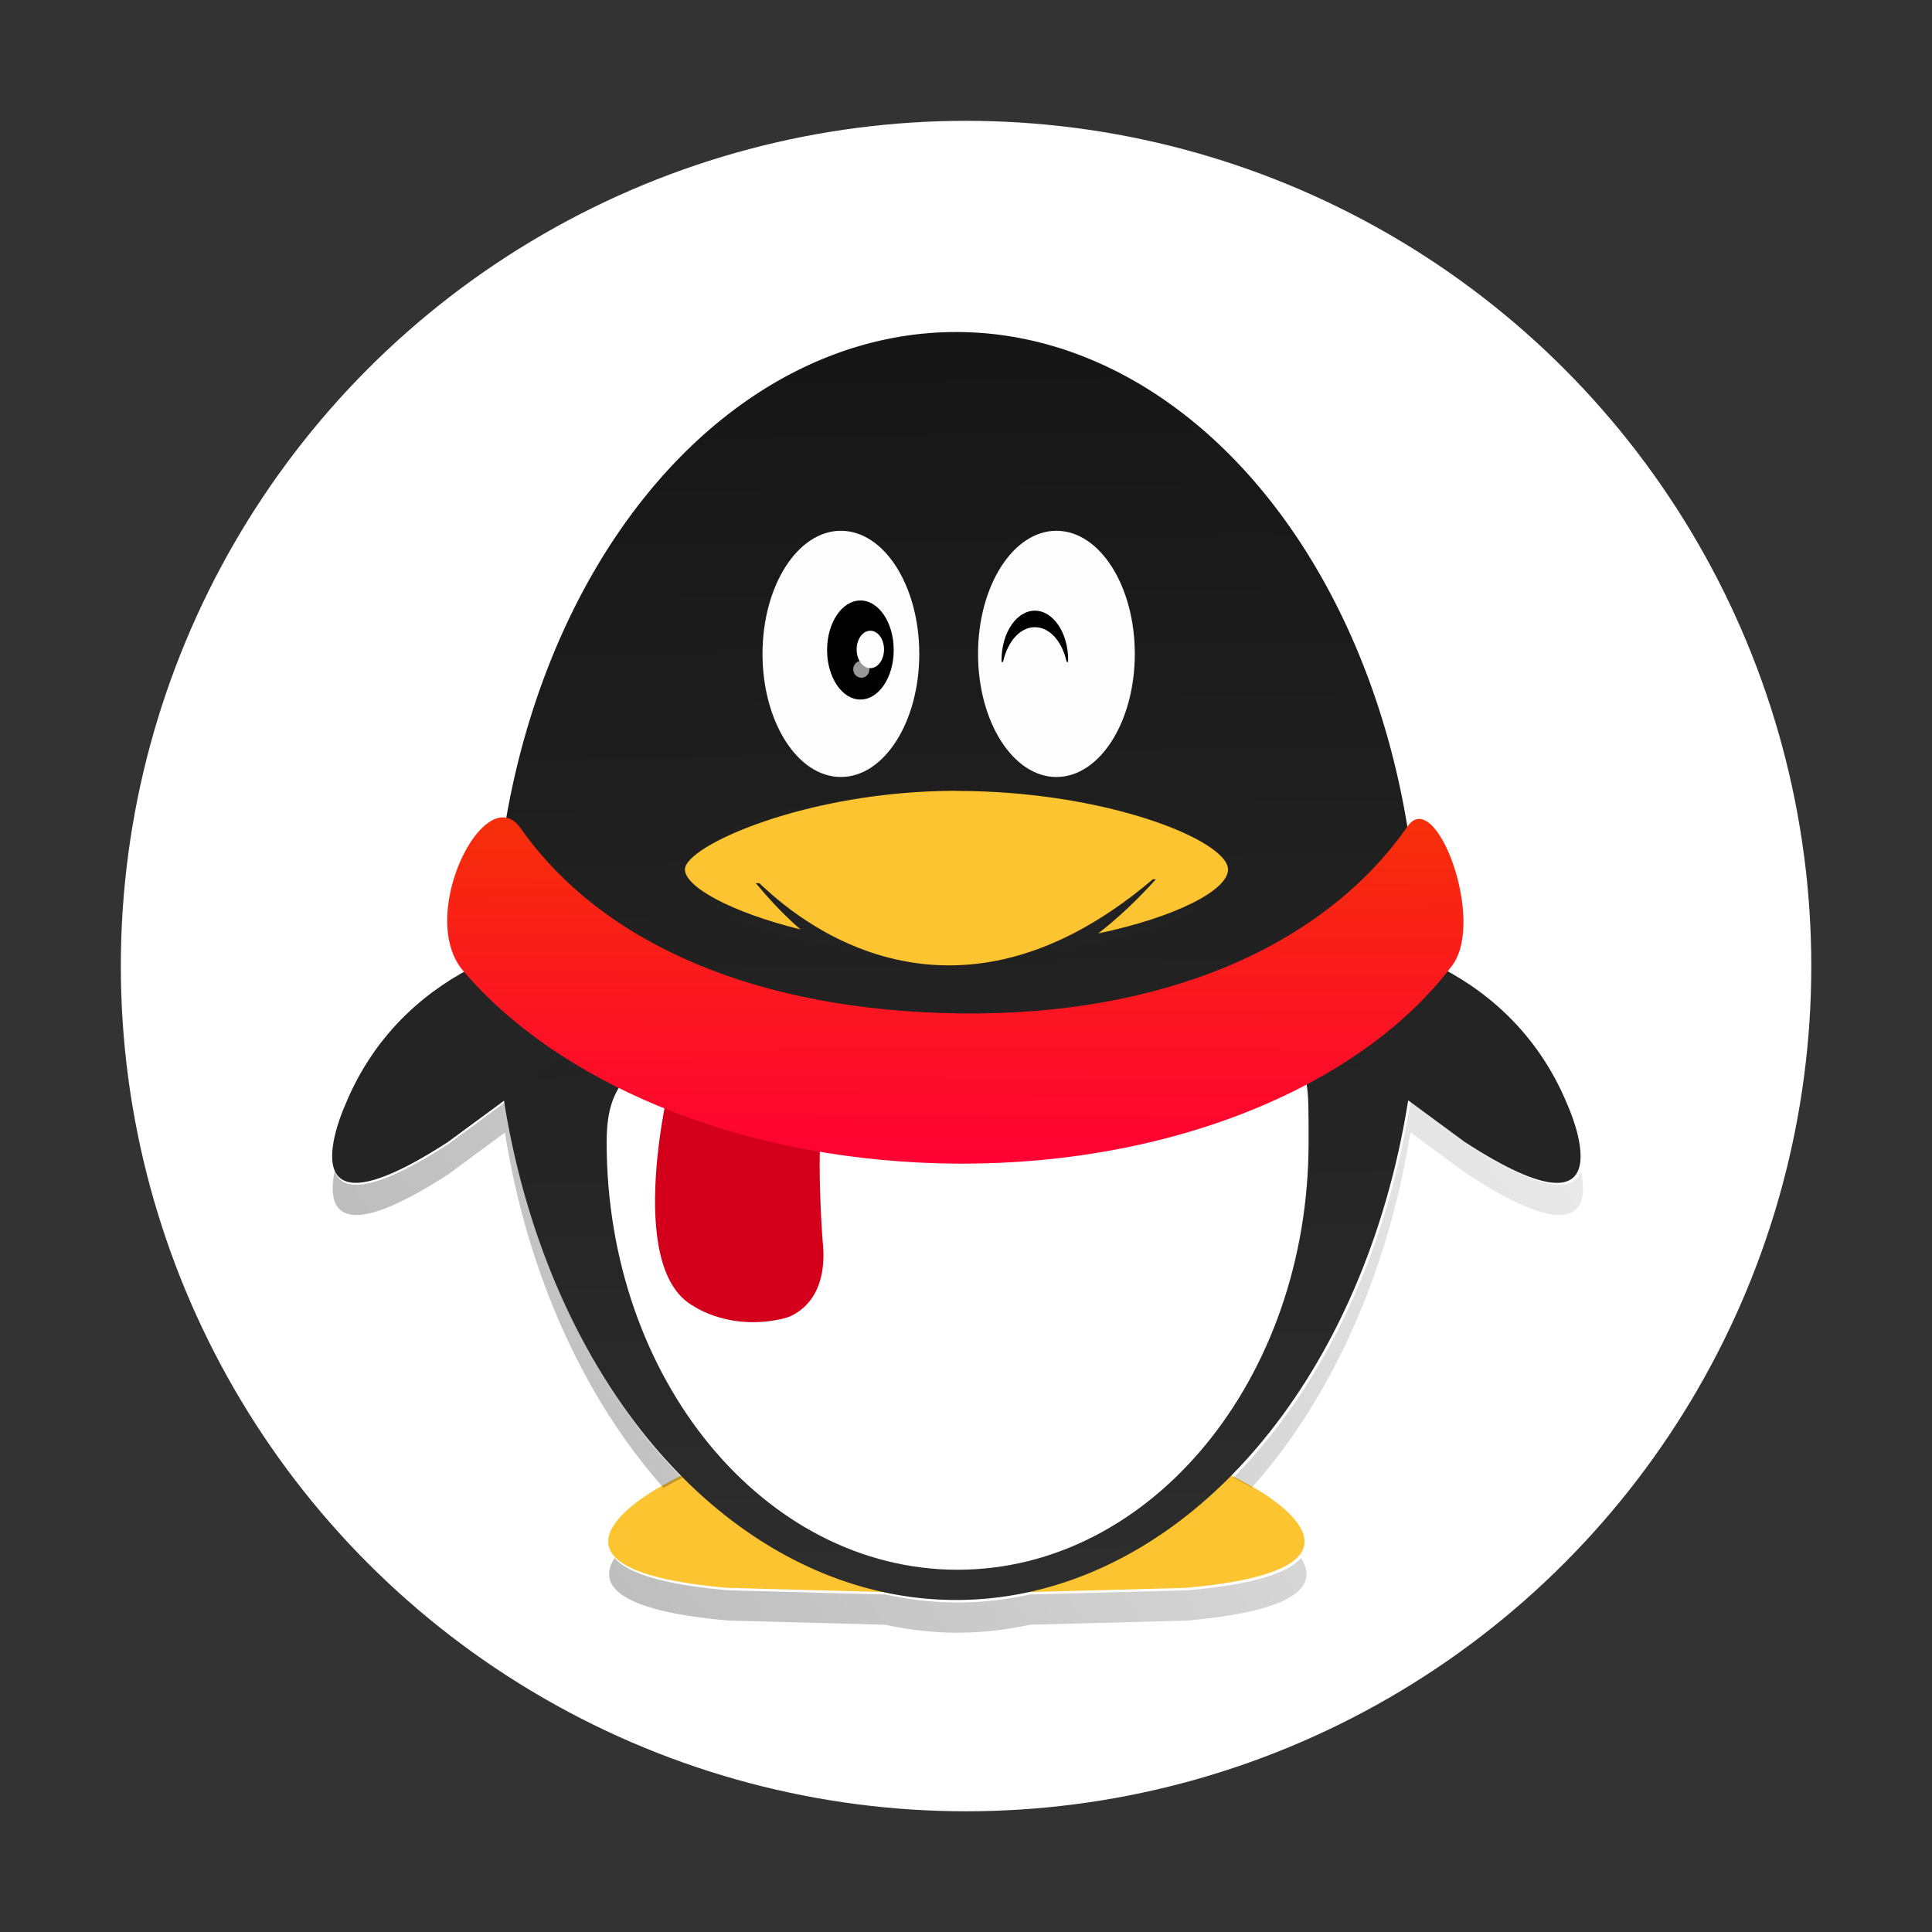 <?xml version="1.0" encoding="UTF-8" standalone="no"?>
<!-- Created with Inkscape (http://www.inkscape.org/) -->

<svg
   width="64"
   height="64"
   viewBox="0 0 16.933 16.933"
   version="1.1"
   id="svg5"
   inkscape:version="1.1.1 (3bf5ae0d25, 2021-09-20, custom)"
   sodipodi:docname="qq.svg"
   xmlns:inkscape="http://www.inkscape.org/namespaces/inkscape"
   xmlns:sodipodi="http://sodipodi.sourceforge.net/DTD/sodipodi-0.dtd"
   xmlns:xlink="http://www.w3.org/1999/xlink"
   xmlns="http://www.w3.org/2000/svg"
   xmlns:svg="http://www.w3.org/2000/svg">
  <rect x="0" y="0" width="16.933" height="16.933" fill="#333333" stroke="none"/>
  <sodipodi:namedview
     id="namedview7"
     pagecolor="#ffffff"
     bordercolor="#666666"
     borderopacity="1.0"
     inkscape:pageshadow="2"
     inkscape:pageopacity="0.0"
     inkscape:pagecheckerboard="0"
     inkscape:document-units="px"
     showgrid="false"
     units="px"
     height="48px"
     inkscape:zoom="5.656854"
     inkscape:cx="59.043419"
     inkscape:cy="23.776467"
     inkscape:window-width="1920"
     inkscape:window-height="1019"
     inkscape:window-x="0"
     inkscape:window-y="0"
     inkscape:window-maximized="1"
     inkscape:current-layer="svg5"
     inkscape:lockguides="true" />
  <defs
     id="defs2">
    <linearGradient
       inkscape:collect="always"
       id="linearGradient2348">
      <stop
         style="stop-color:#000000;stop-opacity:1;"
         offset="0"
         id="stop2344" />
      <stop
         style="stop-color:#000000;stop-opacity:0;"
         offset="1"
         id="stop2346" />
    </linearGradient>
    <linearGradient
       inkscape:collect="always"
       id="linearGradient1242">
      <stop
         style="stop-color:#f62f09;stop-opacity:1;"
         offset="0"
         id="stop1238" />
      <stop
         style="stop-color:#ff0134;stop-opacity:1"
         offset="1"
         id="stop1240" />
    </linearGradient>
    <linearGradient
       inkscape:collect="always"
       id="linearGradient884">
      <stop
         style="stop-color:#151515;stop-opacity:1;"
         offset="0"
         id="stop880" />
      <stop
         style="stop-color:#2e2e2e;stop-opacity:1"
         offset="1"
         id="stop882" />
    </linearGradient>
    <linearGradient
       inkscape:collect="always"
       xlink:href="#linearGradient884"
       id="linearGradient886"
       x1="8.03"
       y1="2.646"
       x2="8.201"
       y2="14.287"
       gradientUnits="userSpaceOnUse" />
    <linearGradient
       inkscape:collect="always"
       xlink:href="#linearGradient1242"
       id="linearGradient1244"
       x1="8.462"
       y1="7.167"
       x2="8.448"
       y2="10.206"
       gradientUnits="userSpaceOnUse" />
    <linearGradient
       inkscape:collect="always"
       xlink:href="#linearGradient2348"
       id="linearGradient2350"
       x1="-30.161"
       y1="44.729"
       x2="19.197"
       y2="10.729"
       gradientUnits="userSpaceOnUse"
       gradientTransform="translate(37.161,4.271)" />
  </defs>
  <circle
     style="opacity:1;fill:#ffffff;stroke-width:0.529;stroke-linecap:round;stroke-linejoin:round"
     id="path876"
     cx="8.467"
     cy="8.467"
     r="7.408" />
  <path
     id="path25"
     style="fill:#fcc431;fill-opacity:1;stroke-width:0.265"
     d="m 7.082,12.672 c -0.39,0.002 -0.829,0.091 -1.277,0.349 0,0 -1.383,0.726 0.573,0.896 l 1.566,0.042 0.438,-0.714 0.438,0.714 1.566,-0.042 c 1.957,-0.17 0.573,-0.896 0.573,-0.896 -0.478,-0.275 -0.946,-0.358 -1.354,-0.348 -0.567,0.013 -1.017,0.202 -1.222,0.305 -0.205,-0.103 -0.655,-0.292 -1.222,-0.305 -0.026,-5.82e-4 -0.052,-6.88e-4 -0.078,-5.29e-4 z" />
  <path
     id="ellipse29"
     style="fill:url(#linearGradient886);fill-opacity:1;stroke-width:0.265;paint-order:normal"
     d="M 8.379,2.91 A 4.054,5.556 0 0 0 4.325,8.467 4.054,5.556 0 0 0 8.379,14.023 4.054,5.556 0 0 0 12.434,8.467 4.054,5.556 0 0 0 8.379,2.91 Z" />
  <ellipse
     cx="8.383"
     cy="7.65"
     rx="2.334"
     ry="0.713"
     fill="#242424"
     opacity="0.41"
     stroke-width="0.259"
     id="ellipse31" />
  <ellipse
     cx="7.37"
     cy="5.731"
     rx="0.687"
     ry="1.079"
     id="ellipse33"
     style="fill:#fdfdfd;stroke-width:0.259" />
  <ellipse
     cx="9.259"
     cy="5.731"
     rx="0.687"
     ry="1.079"
     id="ellipse35"
     style="fill:#fdfdfd;stroke-width:0.259" />
  <ellipse
     cx="7.541"
     cy="5.697"
     rx="0.292"
     ry="0.434"
     stroke-width="0.259"
     id="ellipse39" />
  <path
     d="m 9.07,5.497 c 0.128,0 0.235,0.121 0.275,0.29 0.005,0.022 0.017,0.023 0.017,-7.673e-4 0,-0.24 -0.131,-0.434 -0.292,-0.434 -0.161,0 -0.292,0.194 -0.292,0.434 0,0.024 0.011,0.024 0.016,0.003 C 8.834,5.62 8.942,5.497 9.07,5.497 Z"
     stroke-width="0.259"
     id="path41" />
  <ellipse
     cx="7.628"
     cy="5.692"
     rx="0.12"
     ry="0.164"
     fill="#fefefe"
     id="ellipse43"
     style="stroke-width:0.259" />
  <ellipse
     transform="rotate(-2.769)"
     cx="7.257"
     cy="6.224"
     rx="0.071"
     ry="0.074"
     fill="#fefefe"
     id="ellipse47"
     style="opacity:0.6;stroke-width:0.259" />
  <path
     id="path51"
     d="m 8.383,6.931 c -1.314,0 -2.38,0.484 -2.38,0.689 0,0.152 0.402,0.375 1.013,0.526 C 6.769,7.932 6.628,7.736 6.622,7.741 l 0.033,-5.291e-4 c 0.168,0.153 1.571,1.563 3.449,-0.034 h 0.027 C 9.959,7.897 9.791,8.052 9.626,8.181 10.306,8.038 10.763,7.802 10.763,7.621 c 0,-0.254 -1.065,-0.689 -2.38,-0.689 z"
     style="fill:#fcc431;fill-opacity:1;stroke-width:0.265" />
  <path
     id="path59"
     style="fill:#242424;fill-opacity:1;stroke-width:0.265"
     d="m 4.953,8.215 c 3e-7,0 -1.385,0.14 -1.93,1.475 0,0 -0.581,1.281 0.903,0.319 L 5.06,9.174 Z m 6.858,0 -0.107,0.959 1.135,0.836 C 14.322,10.971 13.741,9.69 13.741,9.69 13.196,8.355 11.811,8.215 11.811,8.215 Z" />
  <path
     id="path25-7"
     style="opacity:0.3;fill:url(#linearGradient2350);fill-opacity:1;stroke-width:1"
     d="M 46.646 36.449 A 15.323 21 0 0 1 40.785 48.877 C 40.991 48.977 41.196 49.085 41.402 49.203 A 15.323 21 0 0 0 46.646 37.449 L 48.523 38.832 C 52.274 41.263 52.53 39.902 52.291 38.734 C 52.057 39.377 51.14 39.528 48.523 37.832 L 46.646 36.449 z M 16.699 36.459 L 14.836 37.832 C 12.219 39.528 11.303 39.377 11.068 38.734 C 10.829 39.902 11.086 41.263 14.836 38.832 L 16.699 37.459 A 15.323 21 0 0 0 21.945 49.209 C 22.152 49.09 22.357 48.981 22.562 48.881 A 15.323 21 0 0 1 16.699 36.459 z M 20.328 51.527 C 19.814 52.327 20.189 53.258 24.107 53.598 L 29.285 53.736 A 15.323 21 0 0 0 31.67 54 A 15.323 21 0 0 0 34.057 53.736 L 39.252 53.598 C 43.168 53.258 43.542 52.329 43.029 51.529 C 42.638 51.992 41.559 52.398 39.252 52.598 L 34.057 52.736 A 15.323 21 0 0 1 31.67 53 A 15.323 21 0 0 1 29.285 52.736 L 24.107 52.598 C 21.797 52.397 20.718 51.991 20.328 51.527 z "
     transform="scale(0.265)" />
  <path
     id="path61"
     style="fill:#ffffff;stroke-width:0.265;paint-order:normal"
     d="M 11.176,8.996 C 10.663,9.803 9.571,9.7 8.392,9.701 7.215,9.7 6.26,9.805 5.746,8.999 5.542,9.507 5.318,9.448 5.317,10.013 c 0,2.068 1.377,3.745 3.076,3.745 1.699,0 3.076,-1.677 3.076,-3.745 -7.67e-4,-0.566 0.01,-0.509 -0.193,-1.018 z" />
  <path
     id="path63"
     d="m 5.882,9.436 c 0,0 -0.426,1.68 0.203,2.015 0,0 0.317,0.219 0.787,0.104 0,0 0.408,-0.084 0.337,-0.691 0,0 -0.061,-0.798 0.008,-1.154 z"
     style="fill:#d4001b;fill-opacity:1;stroke-width:0.265" />
  <path
     id="path67"
     style="fill:url(#linearGradient1244);fill-opacity:1;stroke-width:0.265"
     d="M 4.401,7.164 C 4.089,7.177 3.712,8.097 4.056,8.504 4.873,9.471 6.427,10.147 8.227,10.196 10.198,10.249 11.92,9.536 12.727,8.463 13.025,8.067 12.582,6.891 12.337,7.242 11.6,8.3 10.184,8.906 8.405,8.882 6.668,8.858 5.293,8.295 4.563,7.259 4.515,7.19 4.459,7.161 4.401,7.164 Z" />
</svg>
